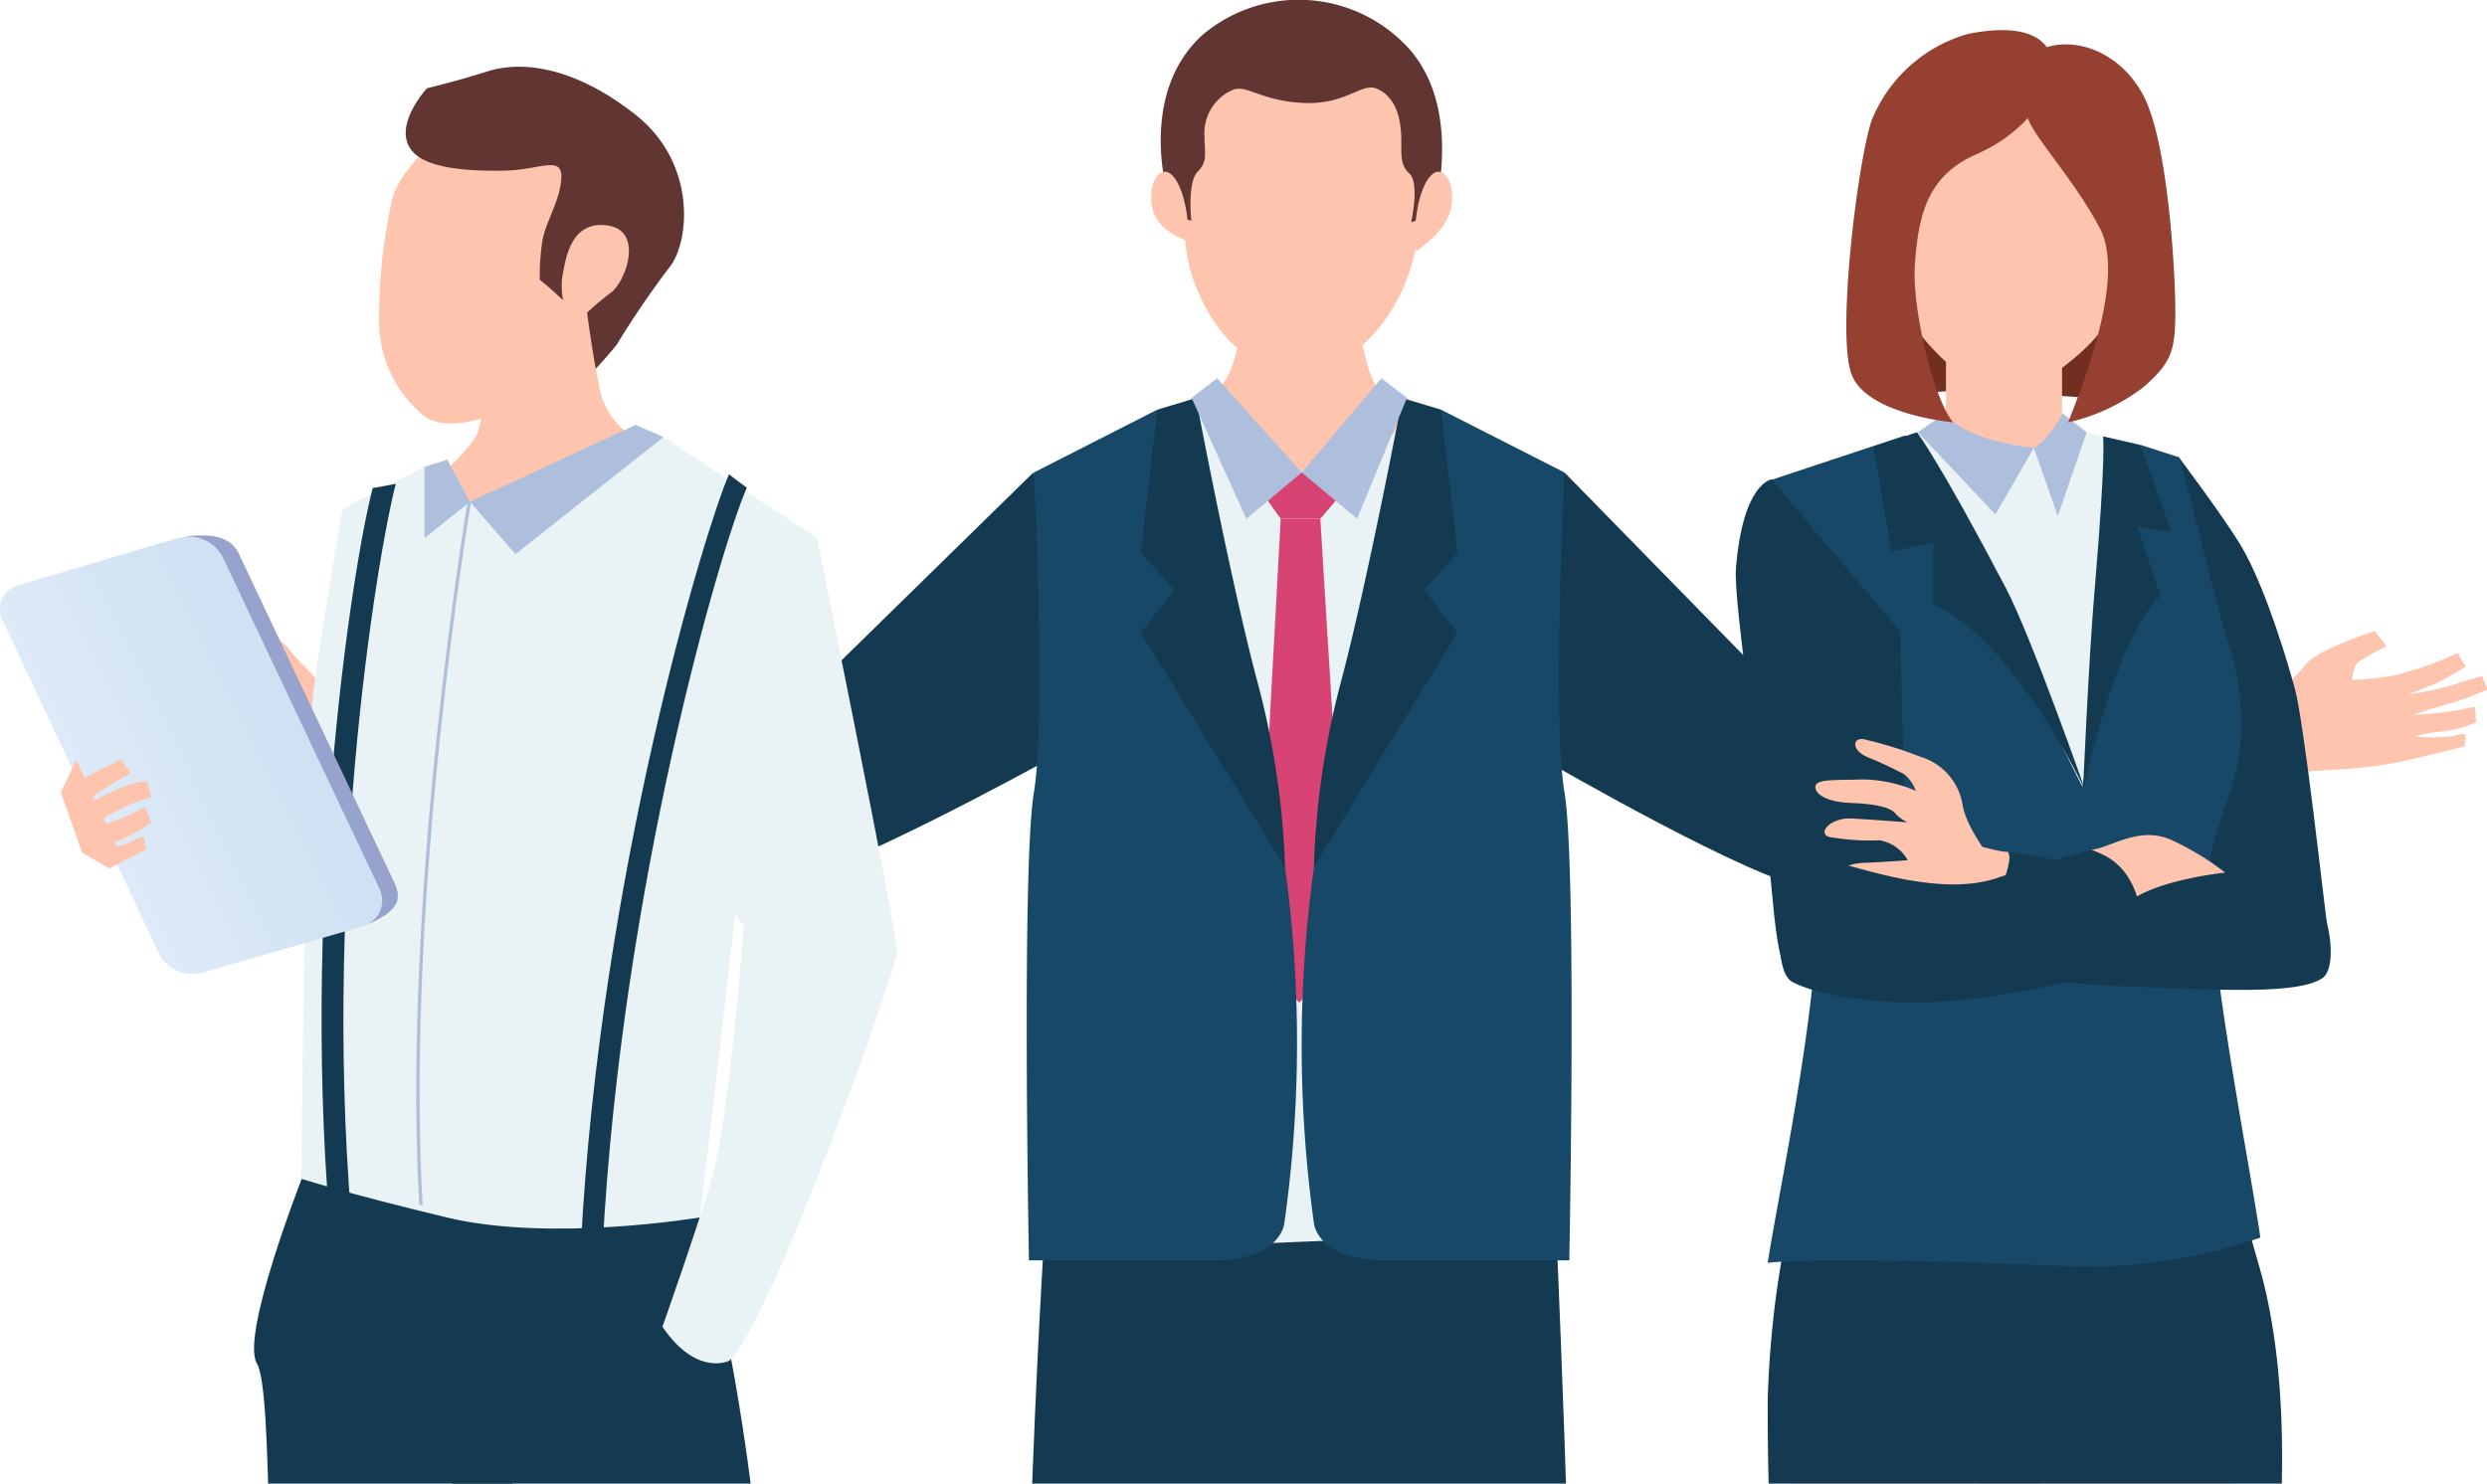 <svg xmlns="http://www.w3.org/2000/svg" xmlns:xlink="http://www.w3.org/1999/xlink" viewBox="0 0 185.99 110.97"><defs><style>.cls-1,.cls-14{fill:none;}.cls-2{clip-path:url(#clip-path);}.cls-3{fill:#fec4ad;}.cls-4{fill:#133a50;}.cls-5{fill:#e9f2f4;}.cls-6{fill:#d74473;}.cls-7{fill:#184867;}.cls-8{fill:#aebfde;}.cls-9{fill:#613531;}.cls-10{fill:#722e20;}.cls-11{fill:#ddae8a;}.cls-12{fill:#954031;}.cls-13{fill:#808194;}.cls-14{stroke:#aebfde;stroke-miterlimit:10;stroke-width:0.25px;}.cls-15{fill:#97a3cc;}.cls-16{fill:url(#linear-gradient);}</style><clipPath id="clip-path" transform="translate(-211.9 -52.14)"><rect class="cls-1" width="451" height="311"/></clipPath><linearGradient id="linear-gradient" x1="423.8" y1="237.78" x2="454.94" y2="237.46" gradientTransform="matrix(0.92, -0.32, 0.45, 0.93, -292.46, 31.05)" gradientUnits="userSpaceOnUse"><stop offset="0" stop-color="#eef4fb"/><stop offset="0.31" stop-color="#e3edf8"/><stop offset="1" stop-color="#cfe1f3"/></linearGradient></defs><title>OBJECTS</title><g id="Layer_2" data-name="Layer 2"><g id="OBJECTS"><g class="cls-2"><path class="cls-3" d="M242,107.73c.27,0-3.2-3.52-3.2-3.52l-3.07-1.13s-1.48-1.45-2.34-2.53-5-2.5-5-2.5l-.91,1.13a15.94,15.94,0,0,1,2.19,1.29,2.19,2.19,0,0,1,.33,1.26,22.52,22.52,0,0,1-3-.36,26.36,26.36,0,0,1-4.83-1.8l-.64,1a22.33,22.33,0,0,0,2.15,1.29c.69.32,2.13.9,2.13.9a25,25,0,0,1-3.33-.77c-.95-.37-2.19-.72-2.19-.72l-.42,1a20.15,20.15,0,0,0,2.63,1.08c1.09.32,2.93,1,2.93,1a32.07,32.07,0,0,1-3.45-.42,11.22,11.22,0,0,0-1.19-.28l-.12,1.15a8.74,8.74,0,0,0,2.53.75,11.55,11.55,0,0,1,2,.4,13.44,13.44,0,0,1-2.85-.06,2.25,2.25,0,0,0-.94-.17l0,.9s3.43,1,5.52,1.42,4.8.55,6.3.73,6.17,1.18,6.17,1.18Z" transform="translate(-211.9 -52.14)"/><path class="cls-4" d="M289.18,87.48l-18.85,18.46s-17.82.68-24.7-.52l-6.88-1.21L237,110.75s29.59,7.53,33.31,7.35,19.58-8.92,19.58-8.92S293,94.93,289.18,87.48Z" transform="translate(-211.9 -52.14)"/><path class="cls-4" d="M290.27,140.36l18.93,1.28,18.92-1.28s1.51,32.3,1.75,59.55c.27,31.06-.41,60.28-.41,60.28h-5.85s-4.71-25.82-6.75-44.11-8.47-50.87-8.47-50.87-4.83,32.58-6.86,50.87-5.83,44.11-5.83,44.11h-6.77s-.17-33-.41-60.28C288.25,167.91,290.27,140.36,290.27,140.36Z" transform="translate(-211.9 -52.14)"/><path class="cls-3" d="M375.69,108.73c-.27,0,3.27-3.46,3.27-3.46l3.1-1.06a33.07,33.07,0,0,0,2.39-2.48c.89-1.06,5.05-2.39,5.05-2.39l.88,1.15a15.69,15.69,0,0,0-2.21,1.24,2.27,2.27,0,0,0-.35,1.26,23.51,23.51,0,0,0,3-.3,26,26,0,0,0,4.87-1.7l.62,1a23.33,23.33,0,0,1-2.18,1.24c-.7.3-2.15.85-2.15.85a25.09,25.09,0,0,0,3.35-.7c.95-.35,2.2-.67,2.2-.67l.4,1a21.27,21.27,0,0,1-2.65,1c-1.1.3-2.95.9-2.95.9a32.87,32.87,0,0,0,3.45-.35,11.46,11.46,0,0,1,1.2-.25l.1,1.15a8.77,8.77,0,0,1-2.55.7,12.24,12.24,0,0,0-2.05.35,13.12,13.12,0,0,0,2.85,0,2.41,2.41,0,0,1,.95-.15l-.05.9s-3.45.9-5.55,1.3-4.81.45-6.31.6-6.2,1-6.2,1Z" transform="translate(-211.9 -52.14)"/><path class="cls-4" d="M328.9,87.48l18.46,18.86s17.79,1.06,24.7,0l6.9-1.07,1.6,5.72s-29.75,7.77-33.47,7.5-19.38-9.33-19.38-9.33S324.91,94.85,328.9,87.48Z" transform="translate(-211.9 -52.14)"/><path class="cls-3" d="M303.63,80.43c1-1.68,1.24-5.3,1.24-5.3h8.45s.62,5.3,1.84,6.34,5.06,3,7.83,4.19q-.66,6.06-1.51,12.08H298.62q-.64-6.49-1.41-13C299.39,83.78,302.6,82.11,303.63,80.43Z" transform="translate(-211.9 -52.14)"/><path class="cls-5" d="M327.81,144.22c-11.95.45-23.9,1.16-35.86,1.36.43-9.18,1.7-31,.57-39.63a59.11,59.11,0,0,1,.5-18.47l8-5.57,3,2.62,5.22,3,6.94-3,.94-2.62,10.06,5.57a59.11,59.11,0,0,1,.5,18.47C326.6,114.2,327.44,133.75,327.81,144.22Z" transform="translate(-211.9 -52.14)"/><polygon class="cls-6" points="98.74 38.8 100.72 71.06 97.17 74.99 93.99 71.64 95.78 38.8 98.74 38.8"/><polygon class="cls-6" points="100.69 36.51 98.74 38.8 95.78 38.8 93.59 35.75 97.35 35.34 100.69 36.51"/><path class="cls-7" d="M300.93,90.37l-2.48-7.59-9.23,4.7s.93,18.35,0,23.93-.37,35-.37,35h13.73c5.16,0,5.37-2.79,5.37-2.79A96.44,96.44,0,0,0,308,117,136.44,136.44,0,0,0,300.93,90.37Z" transform="translate(-211.9 -52.14)"/><path class="cls-4" d="M301.34,81.91s2.48,13.21,4.55,21.06A61.3,61.3,0,0,1,308,117L297.21,99.46l2.48-3.2-2.48-2.79,1.24-10.69Z" transform="translate(-211.9 -52.14)"/><path class="cls-7" d="M317.18,90.37l2.48-7.59,9.24,4.7s-.93,18.35,0,23.93.36,35,.36,35H315.53c-5.16,0-5.37-2.79-5.37-2.79a96.91,96.91,0,0,1,0-26.58A137.26,137.26,0,0,1,317.18,90.37Z" transform="translate(-211.9 -52.14)"/><path class="cls-4" d="M316.77,81.91s-2.48,13.21-4.54,21.06a61,61,0,0,0-2.07,14L320.9,99.46l-2.48-3.2,2.48-2.79-1.24-10.69Z" transform="translate(-211.9 -52.14)"/><polygon class="cls-8" points="89.11 29.76 91.02 28.29 97.35 35.34 93.21 38.8 89.11 29.76"/><polygon class="cls-8" points="105.22 29.76 103.31 28.29 97.35 35.34 101.49 38.8 105.22 29.76"/><path class="cls-4" d="M294.26,258.43v7.68H283.84s.39-2.08,5.33-3l.73-4.64Z" transform="translate(-211.9 -52.14)"/><path class="cls-4" d="M324.72,258.43v7.68h10.42s-.39-2.08-5.33-3l-.73-4.64Z" transform="translate(-211.9 -52.14)"/><path class="cls-3" d="M300.43,62.89s.11-3.61,2.34-5.24,6.47-1.75,6.47-1.75,4.25.12,6.48,1.75,2.34,5.24,2.34,5.24c-.11.7.7,5.9-1,10.25a12.55,12.55,0,0,1-4.43,5.77c-3.18,2-5.26,1-7.28-.12-1.84-1-3.38-3.37-4.21-5.73C300,70,300.38,63.4,300.43,62.89Z" transform="translate(-211.9 -52.14)"/><path class="cls-9" d="M301.88,54.71a11.14,11.14,0,0,1,15,.66c4.41,4.33,2.42,11.84,2.42,11.84-.73.44-.72.24-.81,1.18l-1.06.38s.67-2.93-.14-3.66-.52-1.76-.61-3c-.05-.75-.21-2.63-1.8-3.33-1.08-.48-2.12,1-4.95,1.07-3.54,0-4.73-1.41-5.81-1a3.53,3.53,0,0,0-2.14,3.55c0,1.24.26,1.8-.52,2.59s-.47,3.67-.47,3.67l-.82-.29c-.16-1.59-.19-1.33-.94-1.74C299.19,66.62,297,59.06,301.88,54.71Z" transform="translate(-211.9 -52.14)"/><path class="cls-3" d="M300.71,68.59c-.14-1.31-.52-2.82-1.26-3.44s-1.71.54-1.4,2.44,2.66,2.56,2.66,2.56Z" transform="translate(-211.9 -52.14)"/><path class="cls-3" d="M317.78,68.59c.14-1.31.52-2.82,1.26-3.44s1.71.54,1.4,2.44-2.66,3.35-2.66,3.35Z" transform="translate(-211.9 -52.14)"/><path id="_Path_" data-name="&lt;Path&gt;" class="cls-10" d="M371.86,73.88c-.27,4.45-1.29,7.19-2.25,8.05a57.94,57.94,0,0,1-6.33-.47,39.86,39.86,0,0,0-10.21.47,16,16,0,0,1-2.3-12.34c1.68-6.91,4.86-9.74,8.53-10.86s8,1.42,8,1.42S372.1,69.87,371.86,73.88Z" transform="translate(-211.9 -52.14)"/><path class="cls-3" d="M365.56,146.07c-.94,9.78-1.34,35-2.92,44.15s-5.91,46.67-6.22,51.4.31,16.71,1.58,18.6,4.41,5.68,4.41,5.68H351s1.26-4.73,0-16.08-4.33-30.44-3.06-45.81-1.58-35.31-2.53-45.2,3-22.2,3-22.2Z" transform="translate(-211.9 -52.14)"/><path class="cls-3" d="M379.41,146.07c-.94,9.78.15,35-1.43,44.15s-4.41,46.67-4.73,51.4.32,16.71,1.58,18.6,10.38,5.68,10.38,5.68l-5-.86-8.21-.47-4.21,1.33s1.26-4.73,0-16.08S362.57,224,363.25,204c.52-15.41-3.07-35.31-4-45.2a155.44,155.44,0,0,1,0-22.2Z" transform="translate(-211.9 -52.14)"/><polygon id="_Path_2" data-name="&lt;Path&gt;" class="cls-3" points="165.85 66.64 134.59 59.1 134.59 35.88 144.07 32.47 158.7 33.76 161.67 36.09 165.85 66.64"/><rect id="_Path_3" data-name="&lt;Path&gt;" class="cls-3" x="145.53" y="22.78" width="8.68" height="14.13"/><g id="_Group_" data-name="&lt;Group&gt;"><path id="_Path_4" data-name="&lt;Path&gt;" class="cls-3" d="M369.55,75.23h0l.05-6.16h1.17a1.33,1.33,0,0,1,1.31,1.33l0,2.35A2.48,2.48,0,0,1,369.55,75.23Z" transform="translate(-211.9 -52.14)"/><path id="_Path_5" data-name="&lt;Path&gt;" class="cls-11" d="M370.37,73.67h-.07l0-3.55h.58a.5.5,0,0,1,.5.51v2A1,1,0,0,1,370.37,73.67Z" transform="translate(-211.9 -52.14)"/></g><g id="_Group_2" data-name="&lt;Group&gt;"><path id="_Path_6" data-name="&lt;Path&gt;" class="cls-3" d="M354.52,75.23h0l0-6.16h-1.17A1.32,1.32,0,0,0,352,70.41l0,2.35A2.48,2.48,0,0,0,354.52,75.23Z" transform="translate(-211.9 -52.14)"/><path id="_Path_7" data-name="&lt;Path&gt;" class="cls-11" d="M353.7,73.67h.07l0-3.55h-.58a.5.5,0,0,0-.5.51v2A1,1,0,0,0,353.7,73.67Z" transform="translate(-211.9 -52.14)"/></g><path id="_Path_8" data-name="&lt;Path&gt;" class="cls-3" d="M370.62,63.33A48,48,0,0,1,370.7,71a13.35,13.35,0,0,1-1.36,5.3c-.53,1.36-3.61,3.92-5.85,5a4.1,4.1,0,0,1-2.4.08c-2.87-.79-5.84-4.09-6.73-6.1a19.41,19.41,0,0,1-1.06-6.56c-.05-2.41-.06-5.52,0-7.32C353.63,55.11,370.52,60.68,370.62,63.33Z" transform="translate(-211.9 -52.14)"/><polygon class="cls-5" points="141.19 36.91 143.36 32.33 150.04 34.16 156.01 32.33 157.8 32.77 159.58 40.23 154.96 67.23 143.45 47.85 141.19 36.91"/><path class="cls-4" d="M385.91,121.16c-.27-2-1.71-15.08-2.4-17.56-1.16-4.18-2.71-8.53-4.12-10.81s-4.54-6.44-4.54-6.44l-2.09,12.7s1.61,15.11,3.92,18.58c.79,1.19,3.19,2.08,4,2.87C380.83,119.6,385,124.63,385.91,121.16Z" transform="translate(-211.9 -52.14)"/><path class="cls-4" d="M379.45,141.68q.62,2.46,1.41,5.2c4.9,17.05-2.31,44.23-2.31,44.23-5.57,2-7,3-16.84,2-4.44-.45-8.18-.73-13.74-2.75,0,0-3.94-8-3.87-33.52a74.55,74.55,0,0,1,2-15.19Z" transform="translate(-211.9 -52.14)"/><path class="cls-7" d="M377.32,115.71c-1,4.25,2.79,23.2,3.62,29a40.1,40.1,0,0,1-14.14,2.15c-19.12-.83-22.7-.26-22.7-.26.78-5.28,4.85-23.9,3.36-29.75-1.87-7.36-4.6-16.24-4.6-16.24s.91-10.71,1.52-12.58l10-3.32L367.64,111,372,85.42l2.88.93c.61,1.87,2.51,10.19,3.74,14.22a17.85,17.85,0,0,1,.72,8.09C379,111.09,378.05,112.66,377.32,115.71Z" transform="translate(-211.9 -52.14)"/><path id="_Path_9" data-name="&lt;Path&gt;" class="cls-4" d="M355.26,84.47,352,85.56l1.35,7.83,3.14-.67,0,4.65c6,2.57,11.35,13.87,11.35,13.87s-4.05-11.55-5.95-15.15C356.9,86.58,355.26,84.47,355.26,84.47Z" transform="translate(-211.9 -52.14)"/><path class="cls-4" d="M354.61,117.4c-.4-6.6-.59-18-.59-18L344.38,88s-2.15.25-2.66,6.69c-.2,2.56,2,16.52,2.76,24.86.56,6.38,1.46,5.36,1,5.41s9,2.88,11.24,1.41C355.56,122.21,354.67,123.21,354.61,117.4Z" transform="translate(-211.9 -52.14)"/><path id="_Path_10" data-name="&lt;Path&gt;" class="cls-4" d="M369.18,84.78l2.79.64,2.31,6.49-2.52-.35,1.7,5.17c-3.4,3.14-5.78,14.51-5.78,14.51s.41-9.77.9-15.42C369.39,86.35,369.18,84.78,369.18,84.78Z" transform="translate(-211.9 -52.14)"/><path class="cls-8" d="M364,85.63s1-.42,2.15-2.57l1.8,1.41-2.16,6.27Z" transform="translate(-211.9 -52.14)"/><path class="cls-8" d="M364,85.63s-5-.42-6.67-2.57l-2,1.41,5.8,6.15Z" transform="translate(-211.9 -52.14)"/><path id="_Path_11" data-name="&lt;Path&gt;" class="cls-12" d="M364.07,56.06c-1,.6-.85,3.36-.57,4.73s3.43,4.63,5.43,8.4-1.39,12-2.36,14.54a14.47,14.47,0,0,0,5.61-2.62c2.17-1.88,2.4-2.81,2.4-5.71s-.54-12.71-2.42-16.18S366.52,54.64,364.07,56.06Z" transform="translate(-211.9 -52.14)"/><path id="_Path_12" data-name="&lt;Path&gt;" class="cls-12" d="M359.66,63.7c-3.74,1.63-4.32,4.77-4.56,8.33-.21,3.28,1.43,10,2.86,11.7,0,0-6.48-.57-7.6-3.61s.48-16,1.52-19a11,11,0,0,1,7.23-6.45c3.87-.77,5.94.12,6.25,2S363.78,61.9,359.66,63.7Z" transform="translate(-211.9 -52.14)"/><path class="cls-3" d="M361.52,117.71c-.77-1.56-2.53-3.5-2.85-5.38a4.49,4.49,0,0,0-3.11-3.57,30,30,0,0,0-4.16-1.3c-.9-.26-1.16.71.13,1.3a29.53,29.53,0,0,1,2.79,1.3,2.85,2.85,0,0,1,.85,1.23,10.36,10.36,0,0,0-4-.85c-1.95.07-3.44-.06-3.5.52s.84,1.17,2.66,1.24,2.92.32,3.3.77a2.7,2.7,0,0,0,.94.68s-2.82-.22-4.24-.29-2.53,1-1.69,1.37a17.43,17.43,0,0,0,3.83.26,3,3,0,0,1,2.1,1.49s-1.52.13-3.14.19-2.21.65-1.17,1,3.17.15,4.31.32a31.87,31.87,0,0,1,3.54,1Z" transform="translate(-211.9 -52.14)"/><path class="cls-13" d="M359.9,124.07c-2.74.23-2.59-5-2.59-5s4.68-2.45,4.9-.25S359.9,124.07,359.9,124.07Z" transform="translate(-211.9 -52.14)"/><path class="cls-3" d="M362.09,115.86c-1.41,0-3.78-1.41-6,0a19.78,19.78,0,0,0-3.65,2.87s4.48-.07,6.93,1.09a28.44,28.44,0,0,1,4.86,3.11Z" transform="translate(-211.9 -52.14)"/><path class="cls-4" d="M362.09,115.86c.66,1.09-2.79,7.36-3.09,8.42a53.07,53.07,0,0,0,11.31,1.61c7.8.33,13.48.63,15.27-.59s-.39-10.56-5-8.79a21.21,21.21,0,0,1-11.22.68C365.28,116.33,362.09,115.86,362.09,115.86Z" transform="translate(-211.9 -52.14)"/><path class="cls-3" d="M368.31,115.71c1.41-.16,3.6-1.84,6-.73a20.17,20.17,0,0,1,4,2.43s-4.46.45-6.76,1.88a28.17,28.17,0,0,0-4.47,3.65Z" transform="translate(-211.9 -52.14)"/><path class="cls-4" d="M368.31,115.71c1.81.63,4,1.89,4,8a53.3,53.3,0,0,1-11.05,2.89c-7.71,1.23-13.38,0-15.3-1s-.93-10.06,3.16-9c2.91.78,8.18,2.53,12.11,1.22S368.31,115.71,368.31,115.71Z" transform="translate(-211.9 -52.14)"/><path class="cls-4" d="M357.87,259.43c-1.58-.31-2.14.32-3.56,1.26a6,6,0,0,1-3,.95v4.26h11Z" transform="translate(-211.9 -52.14)"/><path class="cls-4" d="M374.83,260.22s-.16,1.48-2.53,2.14a4,4,0,0,1-4-1.28l-.52,4.82h3l1.18-1.33,1.32,1.44h13.15Z" transform="translate(-211.9 -52.14)"/><path class="cls-4" d="M268.78,260.17v5.94H257.35s.43-2.15,5.85-3.14l.8-2.8Z" transform="translate(-211.9 -52.14)"/><path class="cls-4" d="M246.63,260.17v5.94H235.21s.43-2.15,5.85-3.14l.79-2.8Z" transform="translate(-211.9 -52.14)"/><path class="cls-3" d="M246,61.38c-1.13.74-4.13,3.38-4.74,5.56a39.83,39.83,0,0,0-1,9.42,9.09,9.09,0,0,0,3.42,6.94c2,1.36,6.07-.23,8.12-1.82s2.57-4.28,3.36-6.72a15.47,15.47,0,0,0,.55-5.21s1.48-4-.51-5.9C247.52,56.4,244.59,60,246,61.38Z" transform="translate(-211.9 -52.14)"/><path class="cls-9" d="M243,63.71c1.27,1.08,4.24,1.25,6.74,1.19s4.2-1.15,4.14.51-1.14,3.27-1.4,4.65a16.39,16.39,0,0,0-.21,3,31.44,31.44,0,0,1,3,2.81c.49.7-.25,5.29-.25,5.29a31.81,31.81,0,0,0,3-3.24,68.23,68.23,0,0,1,4-5.86c1.45-1.9,2-7.74-2.63-11.37s-8.52-4-11-3.22-4.56,1.27-4.56,1.27S240.9,61.91,243,63.71Z" transform="translate(-211.9 -52.14)"/><path class="cls-3" d="M253.94,72.91c.24-1.2.53-4.28,3.36-3.91s1.36,4.33.22,5.08a19.49,19.49,0,0,0-2.76,2.52A6,6,0,0,1,253.94,72.91Z" transform="translate(-211.9 -52.14)"/><path class="cls-4" d="M264.28,143.19a173.49,173.49,0,0,1,5.15,39.2c.07,20.3.28,77.76.28,77.76h-8.2s-6.45-55.43-9.52-68.48-11.07-51.24-11.07-51.24Z" transform="translate(-211.9 -52.14)"/><path class="cls-3" d="M255.67,74.55s.53,4.13,1,6.24a5.58,5.58,0,0,0,1.67,3.33c.51.51,6.23,4.43,6.23,4.43s-5.64,5.65-9.63,5.65-12.27-4.64-12.27-4.64,4.36-3.44,5-5.18a39,39,0,0,0,1-6.78Z" transform="translate(-211.9 -52.14)"/><path class="cls-4" d="M250.45,163.93s-1.54,30.93-1.84,37,0,59.17,0,59.17-7.69.21-7.69,0S233.68,204,232.74,189s-.39-32.8-1.63-34.88,3.36-13.82,3.36-13.82l10.87,2.9Z" transform="translate(-211.9 -52.14)"/><path class="cls-5" d="M261.51,84.83,273,92.39s-4.77,11.31-4.92,15.81-3.84,35-3.84,35-11.13,1.88-18.94,0-10.87-2.9-10.87-2.9.31-32.09.92-36.59,2.15-13.49,2.15-13.49l6.11-3.15L247,89.67Z" transform="translate(-211.9 -52.14)"/><path class="cls-14" d="M247,89.67s-4.94,29.12-3.62,52.6" transform="translate(-211.9 -52.14)"/><polygon class="cls-8" points="47.54 31.78 35.14 37.53 38.55 41.45 49.62 32.69 47.54 31.78"/><polygon class="cls-8" points="35.14 37.53 31.75 40.25 31.75 34.92 33.45 34.38 35.14 37.53"/><path class="cls-5" d="M273,92.39s6,29.58,6,30.89-9.44,27.74-12.56,30.64c0,0-2.43,1.23-5-2.54,0,0,2.24-6.32,3.62-10.81s2.46-19.18,2.46-19.18-7.61-10.56-7.68-16.82C259.69,91.23,273,92.39,273,92.39Z" transform="translate(-211.9 -52.14)"/><path class="cls-4" d="M266.42,87.62c.44.35.89.67,1.33,1-2,4.53-9.38,30-10.78,56.74l-1.63-.07C256.79,117.46,264.7,91.47,266.42,87.62Z" transform="translate(-211.9 -52.14)"/><path class="cls-4" d="M241.5,88.33c-1.37,5.16-5.71,31.22-3.1,57.42l-1.63.14c-2.52-25.36,1.41-51.12,3-57.24Z" transform="translate(-211.9 -52.14)"/><path id="_Path_13" data-name="&lt;Path&gt;" class="cls-15" d="M239.63,121.18l-11.93,3.45a2.79,2.79,0,0,1-3.19-1.41L212.89,98.39a1.85,1.85,0,0,1,1.23-2.65L226,92.24c2.16-.21,3.23.21,3.78,1.35l11.65,24.65C241.93,119.39,241.72,120.2,239.63,121.18Z" transform="translate(-211.9 -52.14)"/><path id="_Path_14" data-name="&lt;Path&gt;" class="cls-16" d="M239,121.43l-12,3.47a2.79,2.79,0,0,1-3.2-1.41L212.1,98.55a1.86,1.86,0,0,1,1.24-2.66l11.89-3.51a2.89,2.89,0,0,1,3.32,1.41l11.75,24.87A2,2,0,0,1,239,121.43Z" transform="translate(-211.9 -52.14)"/><path class="cls-3" d="M218.68,113.93c-.22-.49-.43-1-.64-1.46.8-.34,1.89-1,2.51-1.23a8,8,0,0,1,2.34-.69l.33,1.23a10.54,10.54,0,0,0-2.33.88C220.22,113,219.3,113.56,218.68,113.93Z" transform="translate(-211.9 -52.14)"/><path class="cls-3" d="M218,112.3l-.65-1.48a35.66,35.66,0,0,1,3.6-1.85l.72,1s-1.75,1-2.41,1.44Z" transform="translate(-211.9 -52.14)"/><path class="cls-3" d="M219.37,115.53l-.62-1.43a24.87,24.87,0,0,0,2.82-1,11.66,11.66,0,0,1,1.2-.56l.43,1.12a9.75,9.75,0,0,1-2.51,1.38C220.12,115.21,219.7,115.39,219.37,115.53Z" transform="translate(-211.9 -52.14)"/><path class="cls-3" d="M219.47,115.75a9.72,9.72,0,0,0,2.17-.61,2.81,2.81,0,0,1,1-.4l.2.92s-1.28.68-2.75,1.42Z" transform="translate(-211.9 -52.14)"/><polygon class="cls-3" points="9.24 64.39 8.15 64.94 6.14 63.77 4.55 59.27 5.7 56.83 9.24 64.39"/></g></g></g></svg>